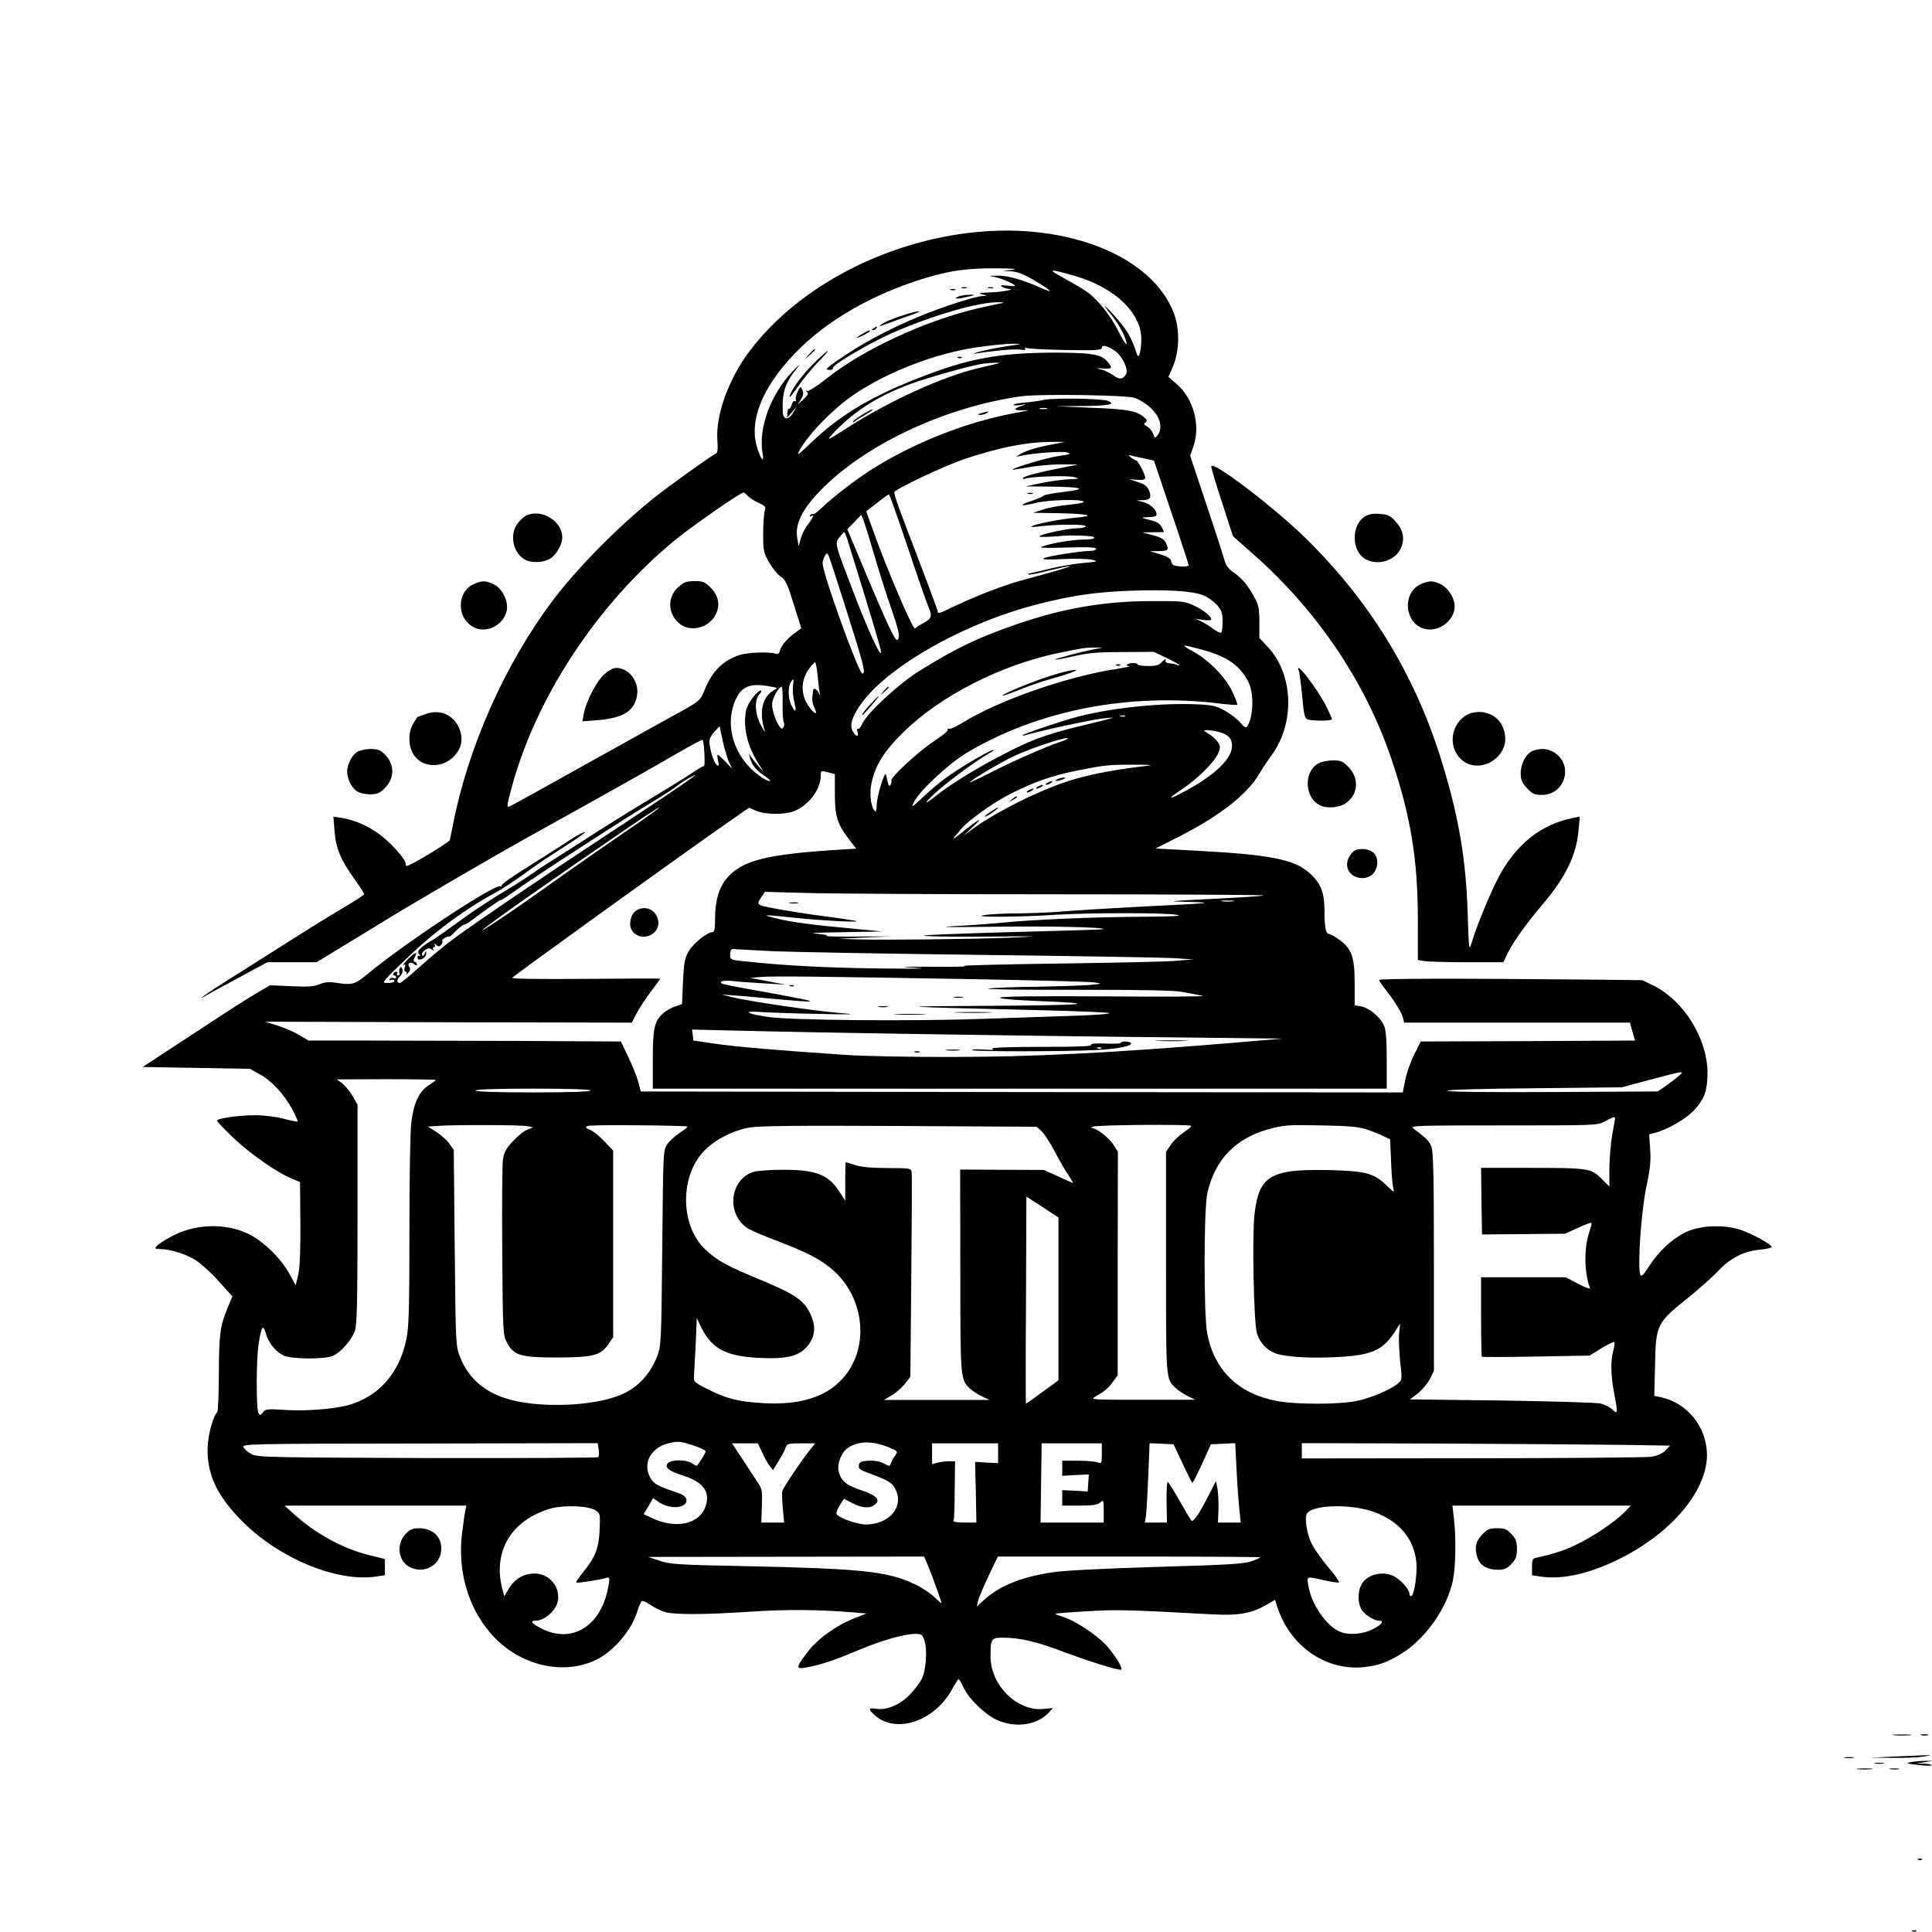 <?xml version="1.0" standalone="no"?>
<!DOCTYPE svg PUBLIC "-//W3C//DTD SVG 20010904//EN"
 "http://www.w3.org/TR/2001/REC-SVG-20010904/DTD/svg10.dtd">
<svg version="1.0" xmlns="http://www.w3.org/2000/svg"
 width="1024pt" height="1024pt" viewBox="0 0 1024 1024"
 preserveAspectRatio="xMidYMid meet">

<g transform="translate(0,1024) scale(0.1,-0.1)"
fill="#000000" stroke="none">
<path d="M5165 9009 c-474 -49 -930 -288 -1186 -622 -114 -147 -186 -344 -177
-478 4 -45 1 -69 -6 -72 -22 -9 -262 -181 -336 -241 -193 -156 -400 -367 -529
-537 -254 -337 -451 -780 -531 -1194 -6 -33 -14 -68 -16 -77 -4 -14 -211 -138
-229 -138 -3 0 -5 6 -5 13 0 22 -75 107 -135 152 -64 48 -132 78 -204 90 l-44
7 6 -74 c6 -92 33 -156 104 -255 29 -41 53 -78 53 -82 0 -4 -48 -36 -108 -71
-101 -60 -210 -128 -417 -260 -49 -31 -137 -87 -195 -123 -99 -62 -185 -122
-119 -84 14 8 93 52 176 96 l150 81 130 0 131 0 128 78 c71 43 181 110 244
149 179 109 593 350 765 445 416 231 626 349 788 443 64 37 119 66 121 64 8
-9 15 -139 7 -139 -5 0 -37 -19 -72 -43 -35 -23 -134 -84 -219 -135 -85 -51
-207 -127 -270 -167 -63 -41 -155 -100 -205 -131 -49 -31 -115 -73 -145 -95
-30 -21 -86 -57 -125 -80 -104 -62 -199 -126 -300 -200 -49 -36 -101 -72 -115
-79 -14 -7 -35 -22 -47 -33 -19 -17 -21 -23 -10 -36 6 -8 7 -12 1 -8 -6 3 -11
0 -11 -7 0 -8 5 -13 11 -12 21 3 36 17 35 34 0 14 -2 14 -8 -2 -5 -13 -10 -16
-14 -9 -4 7 3 19 15 27 17 12 25 13 37 3 12 -9 13 -9 7 1 -4 7 -2 12 4 12 6 0
8 5 4 13 -6 9 -5 9 8 -1 12 -10 17 -10 27 1 6 8 8 16 5 20 -3 3 4 10 15 17 12
6 21 8 21 5 0 -3 16 10 35 30 20 19 40 35 46 35 6 0 23 9 37 21 71 54 163 118
157 109 -3 -5 22 11 57 36 103 75 612 405 761 493 48 29 100 63 115 75 15 12
45 32 67 44 95 53 -44 -43 -436 -301 -302 -198 -704 -470 -815 -553 -40 -29
-118 -93 -173 -143 -56 -50 -106 -91 -111 -91 -18 0 -19 18 -1 34 12 11 17 25
14 37 -4 15 -8 17 -13 8 -5 -7 -6 -18 -3 -26 3 -7 0 -13 -7 -13 -6 0 -8 4 -5
10 3 5 2 10 -4 10 -5 0 -13 -4 -16 -10 -3 -5 -1 -10 4 -10 6 0 11 -4 11 -10 0
-5 -6 -7 -14 -4 -8 3 -17 1 -21 -5 -3 -7 0 -8 9 -5 9 3 16 1 16 -5 0 -6 -14
-11 -30 -11 -31 0 -31 0 -13 23 9 12 74 75 143 140 125 118 295 241 429 312
36 19 105 64 153 99 47 36 144 101 214 145 71 45 122 81 114 81 -9 0 -48 -21
-87 -47 -40 -27 -137 -88 -216 -138 -80 -49 -142 -94 -139 -99 3 -5 0 -6 -5
-3 -26 16 -513 -305 -703 -464 -69 -57 -82 -61 -168 -48 -39 6 -61 4 -89 -8
-29 -12 -62 -14 -150 -10 l-112 5 -63 -37 c-71 -42 -161 -100 -427 -275 l-185
-121 285 -5 284 -5 54 -30 c63 -35 128 -106 172 -188 17 -32 29 -60 27 -62 -1
-1 -34 5 -73 15 -38 11 -106 19 -149 19 -86 1 -206 -16 -206 -29 0 -4 39 -45
87 -91 90 -85 233 -185 310 -216 l43 -18 1 -85 c3 -258 0 -363 -11 -410 l-13
-52 -30 55 c-45 85 -139 177 -220 217 -123 60 -288 54 -413 -16 -34 -18 -67
-40 -74 -49 -11 -13 -8 -15 16 -15 59 0 147 -29 197 -63 29 -20 83 -70 120
-112 l69 -76 -26 -62 c-40 -96 -45 -138 -46 -347 0 -108 -4 -200 -9 -205 -25
-28 -51 -130 -51 -203 1 -134 54 -243 180 -371 197 -200 505 -328 713 -297
l47 7 0 43 0 43 -85 21 c-137 34 -280 112 -395 215 l-52 47 482 0 482 0 -5
-23 c-3 -12 -11 -67 -18 -122 -24 -195 28 -383 144 -523 143 -173 380 -237
563 -151 93 44 187 152 220 253 9 28 20 55 24 59 4 5 24 -3 44 -17 20 -14 54
-31 74 -38 48 -17 203 -17 462 0 190 13 363 11 544 -4 l68 -6 -63 -25 c-99
-39 -197 -110 -251 -182 -65 -85 -64 -92 15 -75 72 15 133 36 272 94 113 47
230 80 286 80 34 0 38 -3 49 -36 16 -48 8 -160 -15 -203 -9 -19 -37 -56 -62
-82 -51 -54 -123 -85 -179 -76 -40 7 -43 -1 -11 -31 113 -106 324 -36 417 141
14 26 28 47 31 47 3 0 14 -19 25 -42 26 -59 113 -144 176 -173 97 -45 213 -30
276 37 l22 25 -53 -5 c-139 -11 -277 128 -277 278 0 93 4 100 64 100 92 0 178
-20 323 -75 128 -48 277 -95 303 -95 17 0 -26 73 -75 128 -52 57 -168 134
-233 153 -23 7 -40 14 -38 16 2 2 77 8 167 13 156 10 216 8 679 -17 128 -6
197 7 276 53 l42 25 12 -38 c68 -208 256 -339 457 -319 81 8 134 28 211 78
124 81 234 241 263 383 14 72 17 212 6 318 l-9 77 473 0 473 0 -34 -35 c-46
-47 -158 -124 -247 -168 -64 -32 -130 -54 -215 -72 -26 -5 -28 -9 -28 -50 l0
-44 46 -7 c120 -18 271 18 436 103 285 148 468 385 443 578 -16 133 -114 242
-243 270 l-34 7 4 161 c4 215 9 225 167 352 64 51 140 119 169 150 62 67 137
105 223 112 32 3 59 9 59 14 0 13 -99 68 -162 90 -94 31 -222 25 -300 -15 -71
-37 -138 -100 -189 -179 -30 -47 -40 -56 -45 -42 -16 40 5 339 32 465 21 99
25 141 20 202 l-5 76 27 7 c68 16 171 76 214 124 52 57 68 104 68 194 0 182
-125 384 -288 464 l-57 28 -265 3 c-744 7 -1130 6 -1130 -2 0 -5 15 -27 33
-50 48 -60 85 -121 93 -150 l6 -26 599 0 598 0 13 -47 14 -48 -568 -3 -568 -2
-35 -70 c-19 -38 -40 -98 -47 -134 l-13 -66 -2019 2 -2020 3 -12 48 c-7 27
-31 87 -53 133 l-40 84 -543 3 c-299 1 -671 2 -828 2 l-285 0 -48 29 c-26 16
-78 38 -115 50 l-67 21 972 -3 972 -2 25 49 c14 27 48 79 76 116 27 36 50 67
50 68 0 1 -179 1 -397 -1 -247 -2 -394 0 -388 6 26 24 811 590 1117 805 l138
96 37 -16 c47 -20 145 -22 196 -4 78 27 146 114 147 187 0 31 0 31 38 21 l37
-10 0 -106 c0 -119 13 -158 77 -242 l36 -47 -101 -6 c-374 -24 -499 -56 -580
-145 -45 -50 -67 -122 -67 -218 0 -54 -3 -73 -13 -73 -28 0 -104 -61 -127
-102 -21 -37 -25 -60 -30 -161 l-5 -119 -38 -13 c-22 -7 -50 -24 -64 -37 -45
-42 -53 -78 -53 -244 l0 -154 1945 0 1945 0 0 150 c0 104 -4 161 -14 183 -18
44 -78 95 -121 103 l-35 6 0 117 c0 139 -16 183 -81 230 -23 17 -48 31 -54 31
-18 0 -25 34 -25 125 -1 99 -20 146 -83 201 -79 69 -209 95 -592 115 l-220 12
132 67 c206 105 353 220 415 325 16 28 47 74 69 104 125 173 114 432 -25 576
l-41 44 0 83 c0 68 -4 91 -24 128 -35 66 -67 104 -111 135 -29 20 -43 39 -51
69 -6 22 -49 156 -96 296 l-85 255 17 48 c40 112 0 258 -91 334 l-41 35 26 61
c33 82 34 195 2 279 -115 299 -559 479 -1056 427z m200 -199 l-50 -7 44 -1
c33 -2 65 -14 123 -48 95 -56 110 -74 31 -38 -88 40 -173 64 -223 63 l-45 -1
38 -9 c38 -9 97 -36 97 -44 0 -2 -19 -2 -42 1 -32 4 -39 2 -28 -5 8 -6 24 -11
35 -12 44 -2 -31 -17 -100 -19 -55 -2 -63 -4 -40 -10 29 -7 29 -8 4 -9 -36 -1
-175 -45 -299 -93 -147 -58 -304 -137 -420 -214 -99 -65 -121 -84 -101 -84 6
0 14 0 19 0 4 0 7 5 7 11 0 17 199 134 314 184 213 94 463 166 566 163 24 0
30 -2 15 -5 -14 -2 -74 -15 -134 -29 -277 -66 -602 -217 -793 -369 -48 -38
-95 -69 -103 -67 -11 2 -12 1 -2 -6 9 -6 4 -16 -19 -38 l-32 -29 18 28 c13 21
15 33 8 50 -10 22 -10 21 -25 -8 -8 -17 -13 -36 -10 -44 2 -8 0 -11 -6 -7 -5
3 -13 -6 -16 -19 -4 -14 -10 -24 -14 -21 -4 2 -8 -8 -9 -22 l-1 -27 25 30 25
30 -18 -32 c-23 -41 -53 -41 -55 2 -5 106 11 154 77 236 21 26 10 17 -26 -20
-116 -122 -182 -303 -158 -434 9 -52 -7 -37 -27 24 -48 143 21 320 195 503
169 177 419 321 707 406 121 36 212 48 358 48 95 -1 124 -3 90 -8z m330 -32
c213 -61 356 -197 354 -337 0 -61 -13 -107 -22 -81 -29 87 -48 122 -98 181
-32 37 -64 71 -71 75 -7 5 8 -16 33 -46 25 -30 55 -79 67 -108 29 -72 9 -56
-32 26 -42 83 -113 171 -169 208 -23 16 -78 48 -122 72 -87 47 -75 49 60 10z
m-360 -373 c-50 -8 -115 -21 -145 -29 -30 -9 -39 -13 -20 -10 111 17 208 25
237 21 23 -4 31 -2 27 5 -4 7 -2 8 5 4 6 -4 99 -9 206 -11 167 -3 195 -1 195
12 0 18 32 10 71 -18 38 -27 71 -97 58 -121 -16 -29 -35 -32 -67 -8 -16 12
-45 26 -63 31 -33 8 -33 8 9 6 48 -3 51 2 20 38 -32 37 -81 45 -267 46 -304 0
-468 -30 -741 -138 -246 -97 -406 -193 -552 -331 -82 -78 -89 -83 -69 -47 49
89 184 225 295 299 180 119 423 212 641 245 72 10 157 19 190 19 58 0 58 -1
-30 -13z m-40 -90 c-5 -2 -53 -13 -105 -25 -193 -45 -482 -177 -711 -325 -87
-56 -99 -62 -74 -34 127 141 283 234 508 303 123 38 255 73 302 79 38 5 93 6
80 2z m720 -184 c107 -44 164 -138 121 -197 -14 -18 -15 -18 -25 8 -5 15 -20
32 -32 38 -17 10 -19 14 -8 21 11 8 10 13 -9 29 -40 33 -90 42 -282 49 l-185
8 148 1 c136 2 173 9 130 27 -34 13 -277 17 -338 6 -33 -7 -82 -13 -108 -15
-27 -2 -52 -7 -55 -11 -4 -4 11 -5 33 -2 40 6 40 6 8 -5 -49 -16 -40 -26 20
-22 32 2 13 -3 -53 -15 -247 -45 -521 -151 -744 -289 -92 -57 -223 -157 -285
-218 -19 -18 -37 -31 -42 -29 -4 3 -11 0 -15 -6 -4 -8 -3 -9 4 -5 20 12 13 -5
-15 -43 -16 -19 -33 -54 -39 -76 l-11 -40 -8 47 c-12 76 33 160 143 268 240
235 656 426 1047 480 94 13 564 6 600 -9z m-467 -58 c-10 -2 -26 -2 -35 0 -10
3 -2 5 17 5 19 0 27 -2 18 -5z m32 -188 c-86 -16 -139 -32 -170 -51 l-25 -15
25 5 c62 14 218 26 245 18 26 -7 19 -10 -50 -20 -62 -9 -260 -69 -235 -72 3 0
43 7 90 15 47 8 123 14 170 14 l85 -1 -70 -14 c-132 -25 -216 -47 -222 -57 -4
-6 0 -8 11 -4 31 12 230 18 261 8 28 -8 25 -9 -25 -11 -30 -1 -95 -9 -145 -19
l-90 -19 121 -1 c182 -2 214 -12 85 -28 -57 -6 -107 -16 -110 -20 -3 -5 -32
-17 -64 -28 -73 -24 -59 -31 21 -11 64 17 247 22 256 7 3 -5 -31 -12 -77 -16
-45 -4 -107 -15 -137 -25 l-55 -18 130 -2 c167 -3 211 -14 95 -24 -80 -7 -223
-35 -234 -47 -3 -3 20 -2 52 2 89 11 244 11 237 -1 -3 -5 -24 -10 -46 -10 -44
0 -175 -27 -199 -41 -9 -5 20 -6 70 -3 47 4 87 6 90 6 102 -1 130 -4 130 -12
0 -6 -26 -10 -59 -10 -58 0 -171 -19 -220 -38 -16 -6 32 -7 132 -4 113 3 157
2 157 -7 0 -6 -15 -11 -32 -11 -50 0 -227 -28 -246 -39 -11 -7 24 -8 103 -4
66 3 136 1 155 -4 32 -9 28 -10 -50 -17 -47 -4 -129 -18 -183 -32 -54 -13
-101 -24 -104 -24 -4 0 -4 -2 -1 -5 3 -3 50 6 104 20 55 13 106 25 114 24 14
0 -66 -24 -265 -78 -84 -23 -230 -79 -342 -132 -89 -43 -93 -44 -93 -29 0 6
-45 126 -99 268 -103 267 -131 345 -131 363 0 15 269 142 375 177 187 62 328
89 455 90 l75 0 -65 -13z m481 -74 l55 -12 92 -273 c51 -150 92 -277 92 -282
0 -5 -20 -8 -44 -6 -37 3 -45 8 -48 25 -2 16 -16 26 -58 39 l-55 17 48 0 c50
1 54 6 36 45 -9 18 -26 28 -68 39 l-56 15 57 1 58 1 -12 25 c-8 17 -24 28 -52
36 -63 16 -64 17 -18 18 29 1 42 5 42 15 0 24 -33 55 -70 65 l-35 9 32 1 c40
1 48 14 33 52 -9 22 -24 33 -59 44 l-46 15 43 -3 c29 -2 42 1 42 11 0 18 -39
92 -48 92 -5 0 -17 7 -28 16 -12 10 -14 14 -4 11 9 -3 40 -10 71 -16z m-2097
-200 c9 -10 35 -26 57 -36 36 -17 39 -21 32 -44 -4 -14 -8 -69 -8 -121 0 -88
2 -99 31 -150 17 -30 44 -64 61 -75 26 -17 36 -38 70 -148 l40 -127 -31 -23
c-42 -30 -75 -67 -82 -95 -5 -17 -11 -21 -27 -16 -33 10 -144 6 -185 -7 -90
-29 -147 -86 -187 -185 -25 -61 -20 -57 -195 -153 -47 -26 -251 -140 -455
-253 -203 -114 -377 -210 -386 -213 -14 -5 -12 10 13 101 130 481 455 973 865
1311 89 73 348 253 364 253 3 0 13 -8 23 -19z m846 -268 c51 -153 101 -298
112 -322 21 -49 16 -61 -36 -88 -17 -9 -33 -19 -36 -24 -9 -13 -147 308 -220
513 l-39 108 57 44 c31 25 60 45 63 46 4 0 48 -125 99 -277z m-175 -48 c25
-88 67 -218 92 -289 34 -100 42 -134 35 -150 -9 -18 -15 -10 -53 69 -23 50
-82 184 -130 300 l-88 210 37 38 37 38 12 -28 c6 -16 32 -100 58 -188z m-146
93 c123 -395 181 -589 181 -604 -1 -33 -65 105 -148 321 -100 261 -98 254 -72
288 12 15 23 27 25 27 2 0 8 -15 14 -32z m0 -391 c89 -281 101 -327 82 -327
-20 0 -211 530 -211 585 0 9 5 26 11 37 9 17 13 18 19 7 5 -8 49 -143 99 -302z
m1888 88 c24 -9 56 -33 73 -51 25 -29 30 -43 30 -88 0 -29 -3 -56 -7 -59 -3
-4 -21 5 -40 18 -18 14 -48 33 -65 41 l-33 15 43 -7 c23 -3 42 -2 42 3 0 17
-44 52 -95 75 -46 21 -63 23 -220 22 -252 0 -470 -38 -715 -122 -207 -72 -313
-122 -514 -246 -109 -67 -282 -226 -306 -283 -8 -17 -18 -29 -23 -26 -5 3 -6
-4 -2 -16 9 -29 -9 -27 -25 3 -17 32 -7 68 34 131 134 204 554 444 952 544
177 45 300 63 484 70 197 7 330 -1 387 -24z m-4 -289 c132 -36 199 -83 243
-169 31 -59 28 -185 -5 -236 -7 -11 -15 -7 -39 21 -17 19 -54 47 -83 63 -45
24 -67 29 -148 32 -184 8 -434 -17 -619 -63 -70 -17 -294 -92 -302 -101 -3 -3
6 -3 20 2 87 25 354 83 415 88 69 7 73 8 -145 -45 -69 -16 -165 -45 -215 -64
-152 -59 -410 -204 -530 -299 -68 -54 -73 -49 -10 10 62 58 218 173 289 213
23 13 30 20 17 16 -31 -8 -191 -104 -257 -154 -29 -21 -80 -65 -114 -97 -59
-55 -62 -56 -45 -23 31 61 183 202 279 260 380 227 867 321 1350 260 44 -5 81
-8 84 -5 2 2 -9 33 -26 68 -36 78 -126 170 -210 215 -69 38 -62 39 51 8z
m-573 3 c-64 -12 -211 -51 -207 -55 2 -2 46 6 98 18 75 17 127 22 259 22 l165
1 68 -32 c37 -18 67 -35 67 -38 0 -3 -5 -3 -11 1 -7 4 -24 7 -38 8 -18 1 -25
6 -23 16 2 10 -4 7 -18 -7 -17 -19 -32 -23 -75 -23 -30 0 -55 4 -55 8 0 10
-46 10 -56 0 -4 -5 1 -8 12 -9 10 -1 -21 -7 -71 -15 -256 -39 -613 -163 -804
-279 -40 -25 -78 -42 -84 -38 -5 3 -7 2 -4 -4 4 -6 -29 -33 -72 -61 -81 -53
-236 -196 -227 -210 2 -4 1 -14 -4 -22 -6 -10 -10 -6 -15 16 -4 16 -8 34 -9
39 -6 22 -48 -113 -49 -158 -2 -40 -4 -45 -14 -31 -19 26 -25 95 -13 147 20
92 67 167 164 262 197 196 522 362 831 425 126 26 134 27 185 28 l45 0 -45 -9z
m-1466 -144 c4 -42 9 -83 12 -93 2 -9 -1 -7 -7 6 -13 24 -29 29 -30 10 0 -7
-2 -24 -4 -38 -1 -14 4 -37 12 -52 21 -44 -3 -33 -34 14 -39 58 -38 130 1 187
16 23 32 41 36 41 4 0 10 -34 14 -75z m-131 -50 c-3 -19 0 -55 6 -81 14 -56 8
-67 -13 -25 -18 34 -21 93 -6 122 16 28 19 23 13 -16z m-118 -4 c38 -7 39 -7
17 -19 -62 -35 -81 -119 -48 -217 4 -11 -5 2 -20 29 -33 62 -37 135 -9 166 10
11 13 20 8 20 -20 0 -72 -70 -79 -106 -17 -91 8 -193 72 -291 23 -36 23 -36 2
-13 -13 14 -31 37 -41 50 l-18 25 7 -25 c10 -36 34 -65 79 -94 21 -14 32 -26
24 -26 -9 0 -34 13 -55 29 -136 98 -188 271 -122 409 31 66 79 83 183 63z m63
-89 c-1 -48 2 -93 6 -100 4 -6 3 -20 -3 -29 -15 -28 -65 87 -58 133 6 33 35
83 50 84 4 0 6 -40 5 -88z m1815 -69 c-7 -2 -19 -2 -25 0 -7 3 -2 5 12 5 14 0
19 -2 13 -5z m-2098 -245 l16 -33 -36 38 c-19 20 -38 37 -41 37 -3 0 -2 -15 2
-32 6 -28 5 -31 -9 -20 -15 13 -37 84 -37 123 0 13 12 36 27 51 l27 29 17 -80
c10 -43 25 -94 34 -113z m2597 162 c49 -14 68 -34 68 -74 0 -66 -88 -152 -243
-236 -97 -53 -107 -50 -22 7 84 56 172 144 192 191 12 30 12 37 -2 58 -9 14
-30 34 -48 44 -31 19 -31 20 -7 20 14 0 42 -5 62 -10z m-802 -34 c0 -3 -17
-10 -37 -17 -71 -23 -248 -100 -365 -160 -65 -33 -118 -58 -118 -56 0 10 183
118 248 146 108 47 272 99 272 87z m435 -143 c-248 -29 -385 -60 -527 -117
-149 -60 -318 -150 -415 -221 l-48 -36 55 52 c61 57 26 37 -70 -40 -30 -24
-45 -33 -34 -20 12 13 30 34 40 47 33 41 174 142 257 183 126 64 223 98 352
124 152 30 166 32 305 32 63 0 102 -2 85 -4z m-2629 -246 c-16 -12 -102 -72
-190 -132 -89 -61 -222 -154 -296 -206 -74 -53 -162 -115 -195 -138 -118 -83
-240 -163 -225 -148 23 24 370 268 753 529 159 109 223 148 153 95z m2137
-437 c605 0 1098 -3 1095 -6 -3 -3 -124 -11 -269 -18 -238 -12 -252 -14 -139
-16 162 -4 137 -7 -235 -25 -170 -9 -355 -20 -410 -25 -55 -5 -161 -10 -235
-11 -74 0 -160 -4 -190 -9 -88 -12 164 -12 365 1 198 12 590 12 655 0 30 -6
-29 -9 -180 -10 -254 -1 -590 -15 -755 -32 -60 -6 -175 -14 -255 -18 -90 -5
-10 -6 210 -3 301 4 599 -2 588 -13 -2 -2 -232 -9 -513 -16 -310 -9 -479 -16
-430 -20 44 -3 204 -5 355 -3 263 2 267 2 90 -6 -205 -8 -650 -13 -805 -9
l-100 3 140 7 140 6 -185 -1 c-102 -1 -174 1 -160 4 14 2 -9 7 -50 11 -51 4
-7 6 135 8 l210 4 -135 13 c-236 22 -334 35 -416 54 -98 23 -81 24 83 6 156
-17 394 -28 318 -15 -27 5 -102 16 -165 24 -63 8 -153 22 -200 30 -160 29
-154 25 -123 72 l17 26 225 -6 c123 -4 719 -7 1324 -7z m935 -37 c-15 -2 -42
-2 -60 0 -18 2 -6 4 27 4 33 0 48 -2 33 -4z m-2453 -264 c105 -5 602 -14 1105
-20 503 -6 965 -14 1025 -17 l110 -7 -85 -7 c-47 -5 -330 -11 -630 -15 -300
-4 -525 -10 -500 -13 25 -4 -49 -5 -165 -4 -180 1 -192 0 -85 -6 71 -4 -17 -5
-205 -3 -289 4 -498 15 -722 39 -61 7 -63 8 -63 35 0 17 5 29 13 29 6 -1 98
-5 202 -11z m1085 -149 c322 -6 605 -13 630 -17 44 -7 43 -7 -30 -14 -41 -3
-165 -7 -275 -9 -110 -1 -225 -5 -255 -10 -30 -4 175 -7 455 -6 376 0 527 -3
575 -12 36 -7 83 -16 105 -20 22 -4 -211 -6 -517 -3 -367 2 -558 0 -558 -7 0
-6 74 -12 185 -17 362 -14 287 -23 -230 -26 -559 -3 -549 -4 293 -24 182 -5
332 -11 332 -15 0 -4 -73 -10 -162 -13 -90 -3 -316 -11 -503 -17 -390 -14
-1019 -8 -1145 10 -116 17 -138 33 -35 26 44 -3 181 -8 305 -10 191 -4 208 -3
110 5 -134 11 -490 63 -570 84 l-55 14 65 -5 c36 -2 138 -11 228 -20 89 -8
168 -14 174 -12 10 4 -38 14 -342 69 -63 11 -118 23 -122 25 -22 14 8 20 69
13 37 -4 113 -9 168 -12 l100 -6 -95 18 -95 18 60 5 c67 5 275 3 1135 -12z
m-285 -291 c385 -6 972 -14 1305 -17 l605 -7 -270 -23 c-626 -52 -1054 -74
-1470 -74 -220 -1 -479 4 -575 11 -351 23 -578 43 -690 59 l-115 17 -3 29 -4
29 259 -6 c142 -4 573 -12 958 -18z m4010 -224 c-16 -14 -48 -38 -69 -53 l-40
-27 -558 -3 c-343 -2 -558 1 -558 7 0 5 184 11 463 13 l462 5 150 40 c183 49
188 49 150 18z m-6585 -19 c0 -2 -17 -15 -39 -29 -51 -34 -78 -92 -91 -197 -6
-48 -10 -294 -10 -578 0 -410 -3 -506 -16 -569 -37 -183 -150 -309 -314 -352
-79 -20 -221 -31 -328 -24 -96 6 -106 5 -119 -13 -12 -16 -15 -17 -23 -4 -13
20 -12 289 1 369 14 91 24 105 38 54 14 -52 55 -101 98 -119 43 -18 213 -19
256 -1 42 18 101 84 118 133 11 31 14 153 14 619 l0 580 -27 47 c-15 25 -40
55 -55 67 l-28 20 263 1 c144 0 262 -2 262 -4z m820 -56 c0 -6 -108 -10 -305
-10 -197 0 -305 4 -305 10 0 6 108 10 305 10 197 0 305 -4 305 -10z m5430
-147 c0 -5 -7 -44 -15 -88 -8 -44 -14 -124 -15 -177 l0 -97 -43 43 c-55 54
-67 56 -389 56 l-248 0 2 -177 3 -176 220 2 220 2 68 31 c37 17 69 29 72 27 2
-3 -3 -24 -11 -48 -29 -84 -28 -217 3 -297 3 -8 -23 1 -62 21 l-66 35 -225 0
-224 0 0 -208 c0 -115 2 -211 4 -213 2 -2 132 -2 288 1 l283 5 63 39 c35 21
65 36 68 33 3 -3 1 -22 -5 -44 -15 -53 -14 -134 4 -226 21 -110 20 -115 -9
-88 -13 13 -41 27 -63 32 -21 5 -257 12 -524 16 l-486 6 41 31 c22 17 51 51
64 76 l22 44 0 578 c0 468 -3 585 -14 612 -12 30 -27 44 -94 94 -22 16 3 17
475 17 488 0 499 0 538 21 45 24 55 27 55 17z m-5765 -42 l30 -6 -33 -14 c-18
-7 -52 -36 -77 -63 -36 -40 -45 -58 -50 -101 -3 -29 -5 -248 -3 -487 3 -417 4
-437 24 -474 36 -70 71 -81 269 -81 193 1 230 11 272 74 l23 34 0 494 0 494
-45 48 c-25 27 -60 55 -76 62 -24 9 -28 14 -16 21 12 6 318 6 516 -1 21 -1 19
-5 -22 -32 -26 -17 -57 -45 -69 -62 -23 -32 -23 -33 -28 -552 -5 -509 -6 -521
-28 -576 -38 -95 -100 -161 -185 -199 -149 -66 -453 -76 -622 -20 -116 39
-193 109 -237 218 -22 56 -23 65 -28 577 l-5 520 -24 34 c-13 18 -44 46 -69
62 l-44 28 58 4 c103 6 438 5 469 -2z m2726 -27 c14 -13 45 -61 69 -107 24
-45 56 -101 72 -124 16 -24 27 -43 25 -43 -2 0 -38 16 -79 35 l-75 34 -222 1
-222 1 1 -536 c0 -575 0 -576 51 -625 13 -12 42 -31 64 -41 l40 -19 -280 0
-280 0 39 23 c22 12 53 39 70 60 l31 39 5 531 c3 293 4 542 2 554 -3 21 -8 22
-125 22 -81 0 -139 5 -172 15 -27 9 -51 16 -52 16 -2 0 -3 -46 -3 -102 l0
-102 -29 45 c-59 93 -124 119 -300 119 -64 0 -133 -5 -153 -10 -133 -37 -152
-232 -29 -304 17 -10 84 -38 147 -62 168 -64 240 -102 307 -163 174 -161 184
-441 20 -591 -89 -82 -221 -117 -398 -107 -131 8 -192 23 -290 72 -71 35 -80
43 -77 65 1 14 5 90 9 169 l6 145 24 -50 c57 -113 128 -151 302 -161 139 -7
207 6 250 51 56 58 61 122 15 203 -34 58 -85 90 -259 162 -176 73 -223 99
-286 158 -137 128 -137 398 0 530 58 57 151 103 235 117 53 9 257 11 796 8
l725 -4 26 -24z m792 29 c4 -2 -12 -18 -37 -33 -24 -16 -56 -46 -70 -67 l-26
-38 0 -588 c0 -633 -1 -614 52 -664 13 -13 42 -32 64 -43 l39 -19 -280 0
c-269 0 -279 0 -249 17 47 26 68 44 94 80 l24 32 0 593 1 592 -22 36 c-24 37
-88 88 -114 90 -8 0 -6 4 6 8 22 9 504 13 518 4z m927 -18 c30 -10 71 -26 91
-36 l37 -18 5 -118 c2 -65 8 -129 12 -143 7 -22 2 -20 -36 17 -67 64 -108 76
-294 81 -320 8 -382 -27 -406 -234 -13 -112 -4 -564 12 -626 13 -51 52 -94
102 -112 57 -20 206 -27 352 -17 163 11 218 38 282 139 l24 37 -5 -48 c-3 -27
-1 -94 5 -150 11 -100 11 -101 -12 -120 -41 -34 -141 -76 -217 -92 -95 -20
-325 -20 -427 0 -203 39 -330 163 -367 360 -18 98 -18 656 1 740 39 176 146
289 321 339 84 23 102 25 290 21 130 -2 189 -7 230 -20z m-1630 -899 l0 -432
-85 -62 c-46 -34 -86 -62 -87 -62 -2 0 -2 247 0 549 l2 549 85 -55 85 -56 0
-431z m-1935 -777 c36 -12 65 -26 65 -31 0 -8 -20 -42 -46 -77 -2 -1 -13 4
-26 13 -29 21 -111 21 -128 1 -19 -23 2 -41 81 -66 105 -33 145 -87 119 -162
-31 -95 -157 -123 -282 -64 l-47 22 26 42 25 43 29 -21 c59 -42 154 -33 147
13 -2 14 -16 25 -43 35 -106 35 -127 46 -146 77 -46 76 -2 163 96 187 48 11
61 10 130 -12z m1038 -11 c46 -20 47 -21 32 -42 -9 -11 -18 -29 -22 -38 -7
-22 -7 -22 -44 -2 -18 9 -49 14 -77 12 -39 -3 -48 -7 -50 -24 -3 -18 6 -25 45
-39 109 -40 132 -53 148 -86 49 -94 -30 -189 -157 -189 -45 0 -147 37 -154 55
-3 7 5 28 17 47 l22 34 45 -23 c51 -26 90 -29 116 -10 36 26 15 50 -68 78 -84
28 -111 52 -122 105 -7 40 17 97 50 120 58 38 132 38 219 2z m-1540 -10 c3
-18 2 -36 -2 -41 -4 -4 -412 -6 -907 -5 -836 3 -901 4 -931 21 -18 9 -37 26
-42 36 -10 18 14 19 933 20 l944 2 5 -33z m866 -15 c12 -27 30 -59 40 -72 l18
-23 30 49 c17 27 34 59 37 71 7 20 14 22 82 22 l75 0 -34 -42 c-42 -53 -132
-187 -140 -209 -3 -10 -2 -51 2 -93 l7 -76 -61 0 -60 0 3 87 c3 79 1 92 -20
123 -13 19 -49 74 -81 123 l-57 87 69 0 68 0 22 -47z m1251 -5 l0 -53 -61 3
-61 4 4 -161 3 -161 -63 0 c-35 0 -61 4 -58 8 3 5 6 78 6 163 l2 154 -34 0
c-18 0 -45 -4 -60 -8 l-28 -7 0 55 0 55 175 0 175 0 0 -52z m550 -3 c0 -53 -1
-54 -23 -46 -12 5 -60 9 -105 9 l-82 0 0 -40 0 -40 70 4 71 3 -3 -45 -3 -45
-67 4 -68 3 0 -41 0 -41 92 0 c71 0 95 4 110 17 17 15 18 14 18 -45 l0 -62
-167 0 -168 0 3 210 3 210 159 0 160 0 0 -55z m428 -52 c26 -56 49 -102 52
-102 3 0 26 46 52 102 l46 102 65 3 64 3 7 -143 c4 -79 11 -173 15 -210 l7
-68 -60 0 -61 0 3 67 c1 38 -1 87 -5 110 l-8 43 -35 -68 c-58 -113 -86 -154
-97 -140 -5 7 -33 55 -62 105 -29 51 -56 95 -61 98 -5 3 -8 -41 -7 -105 l2
-110 -58 0 -59 0 6 38 c3 20 8 115 12 210 l7 173 63 -3 64 -3 48 -102z m2321
99 l263 -4 -25 -26 c-16 -16 -43 -28 -74 -33 -26 -4 -454 -8 -950 -8 l-903 -1
0 41 0 40 713 -2 c391 -2 831 -5 976 -7z m-5433 -347 c25 -16 26 -20 22 -103
-4 -98 -23 -147 -90 -228 -21 -26 -36 -49 -34 -52 5 -4 124 14 160 25 17 5 18
1 12 -36 -34 -213 -186 -315 -351 -235 -57 28 -70 44 -34 44 32 0 78 31 101
68 48 78 -13 182 -108 182 -59 0 -106 -28 -138 -81 l-23 -40 -12 45 c-49 197
53 363 260 421 69 19 199 14 235 -10z m4130 -10 c131 -49 208 -140 221 -265 6
-61 -12 -180 -28 -180 -5 0 -9 6 -9 14 0 21 -47 74 -81 91 -61 32 -145 10
-174 -45 -19 -37 -19 -93 0 -129 13 -26 67 -61 93 -61 31 0 16 -21 -30 -44
-55 -28 -125 -34 -172 -16 -74 28 -156 146 -172 248 -8 49 -11 48 85 26 40 -9
75 -14 78 -11 3 4 -21 38 -54 77 -33 39 -72 93 -87 121 -29 52 -44 144 -28
168 33 47 238 51 358 6z m-2366 -287 c20 -47 70 -186 70 -195 0 -2 -17 12 -37
32 -21 20 -69 52 -108 70 -139 66 -279 81 -885 94 -368 7 -410 10 -465 29
l-60 20 731 1 732 1 22 -52z m1760 48 c0 -2 -21 -12 -47 -21 -40 -14 -123 -19
-503 -30 -295 -9 -490 -19 -555 -29 -165 -25 -281 -73 -364 -150 l-34 -31 7
30 c4 17 29 76 56 133 l49 102 695 0 c383 0 696 -2 696 -4z"/>
<path d="M5098 8713 c6 -2 18 -2 25 0 6 3 1 5 -13 5 -14 0 -19 -2 -12 -5z"/>
<path d="M5238 8713 c6 -2 18 -2 25 0 6 3 1 5 -13 5 -14 0 -19 -2 -12 -5z"/>
<path d="M5038 8703 c6 -2 18 -2 25 0 6 3 1 5 -13 5 -14 0 -19 -2 -12 -5z"/>
<path d="M5095 8673 c-38 -9 -37 -21 1 -13 76 16 80 18 49 18 -16 0 -39 -2
-50 -5z"/>
<path d="M4771 8564 c-40 -13 -83 -32 -95 -40 -19 -15 -19 -16 -1 -9 11 4 58
21 105 38 47 16 87 31 89 33 11 10 -30 1 -98 -22z"/>
<path d="M4630 8500 c-9 -6 -10 -10 -3 -10 6 0 15 5 18 10 8 12 4 12 -15 0z"/>
<path d="M4570 8470 c-19 -11 -31 -19 -27 -20 11 0 67 29 67 35 0 7 -1 7 -40
-15z"/>
<path d="M4289 8363 l-24 -28 28 24 c25 23 32 31 24 31 -2 0 -14 -12 -28 -27z"/>
<path d="M4317 8318 c-67 -67 -119 -137 -132 -178 -4 -14 14 7 40 45 26 39 75
98 108 133 34 34 58 62 54 62 -4 0 -35 -28 -70 -62z"/>
<path d="M5078 8343 c7 -3 16 -2 19 1 4 3 -2 6 -13 5 -11 0 -14 -3 -6 -6z"/>
<path d="M4567 8040 c-26 -16 -47 -32 -47 -36 0 -4 6 -2 13 4 6 6 32 22 57 36
25 14 40 26 34 26 -5 0 -31 -13 -57 -30z"/>
<path d="M5200 8050 c-21 -7 -21 -8 -5 -9 11 0 27 4 35 9 18 11 5 11 -30 0z"/>
<path d="M5448 7623 c6 -2 18 -2 25 0 6 3 1 5 -13 5 -14 0 -19 -2 -12 -5z"/>
<path d="M3596 7129 c-60 -52 -58 -141 5 -194 59 -49 159 -23 194 51 23 49 13
98 -30 141 -29 29 -40 33 -84 33 -42 0 -56 -5 -85 -31z"/>
<path d="M3202 6665 c-41 -37 -96 -143 -108 -209 l-7 -39 80 6 c138 11 199 50
210 136 10 71 -45 141 -111 141 -16 0 -41 -14 -64 -35z"/>
<path d="M4684 6578 l-19 -23 23 19 c21 18 27 26 19 26 -2 0 -12 -10 -23 -22z"/>
<path d="M4611 6505 c-22 -24 -41 -48 -41 -52 0 -4 4 -3 9 3 51 57 82 94 78
94 -2 0 -23 -20 -46 -45z"/>
<path d="M5918 6713 c7 -3 16 -2 19 1 4 3 -2 6 -13 5 -11 0 -14 -3 -6 -6z"/>
<path d="M5574 6660 c-94 -29 -267 -100 -260 -107 2 -2 43 13 92 32 49 20 121
45 159 55 39 11 88 26 110 34 74 27 -4 17 -101 -14z"/>
<path d="M5605 6110 c-13 -5 -14 -9 -5 -9 8 0 24 4 35 9 13 5 14 9 5 9 -8 0
-24 -4 -35 -9z"/>
<path d="M5550 6090 c-8 -5 -10 -10 -5 -10 6 0 17 5 25 10 8 5 11 10 5 10 -5
0 -17 -5 -25 -10z"/>
<path d="M5500 6070 c-8 -5 -10 -10 -5 -10 6 0 17 5 25 10 8 5 11 10 5 10 -5
0 -17 -5 -25 -10z"/>
<path d="M5450 6050 c-8 -5 -10 -10 -5 -10 6 0 17 5 25 10 8 5 11 10 5 10 -5
0 -17 -5 -25 -10z"/>
<path d="M5364 6004 c-18 -14 -18 -15 4 -4 12 6 22 13 22 15 0 8 -5 6 -26 -11z"/>
<path d="M5253 5939 c-35 -22 -46 -37 -15 -20 22 13 58 40 52 41 -3 0 -20 -10
-37 -21z"/>
<path d="M4188 5453 c12 -2 30 -2 40 0 9 3 -1 5 -23 4 -22 0 -30 -2 -17 -4z"/>
<path d="M4188 5013 c7 -3 16 -2 19 1 4 3 -2 6 -13 5 -11 0 -14 -3 -6 -6z"/>
<path d="M5058 4953 c12 -2 32 -2 45 0 12 2 2 4 -23 4 -25 0 -35 -2 -22 -4z"/>
<path d="M4658 4903 c12 -2 32 -2 45 0 12 2 2 4 -23 4 -25 0 -35 -2 -22 -4z"/>
<path d="M5073 4873 c48 -2 125 -2 170 0 45 1 6 3 -88 3 -93 0 -130 -2 -82 -3z"/>
<path d="M4752 4863 c37 -2 100 -2 140 0 40 1 10 3 -67 3 -77 0 -110 -1 -73
-3z"/>
<path d="M6138 4723 c39 -2 105 -2 145 0 39 1 7 3 -73 3 -80 0 -112 -2 -72 -3z"/>
<path d="M5940 4712 c0 -4 -37 -5 -81 -3 -51 2 -79 0 -76 -7 4 -6 -46 -9 -136
-10 -298 0 -412 -4 -387 -12 15 -5 -2 -6 -45 -3 -38 3 -66 2 -62 -3 8 -8 491
-8 667 1 108 6 183 22 174 36 -6 11 -54 12 -54 1z m-103 -28 c-3 -3 -12 -4
-19 -1 -8 3 -5 6 6 6 11 1 17 -2 13 -5z"/>
<path d="M5018 4673 c17 -2 47 -2 65 0 17 2 3 4 -33 4 -36 0 -50 -2 -32 -4z"/>
<path d="M4848 4663 c6 -2 18 -2 25 0 6 3 1 5 -13 5 -14 0 -19 -2 -12 -5z"/>
<path d="M6420 7768 c-1 -7 25 -93 57 -191 l58 -179 114 -101 c341 -303 593
-681 730 -1092 99 -297 135 -521 136 -832 l0 -221 35 -6 c19 -3 121 -6 226 -6
l192 0 26 54 c28 56 95 150 185 256 122 145 177 260 188 393 l6 69 -34 -7
c-169 -33 -300 -137 -393 -308 -44 -81 -122 -271 -147 -357 -13 -42 -14 -32
-20 160 -9 280 -45 497 -130 780 -138 461 -372 853 -717 1196 -165 165 -511
429 -512 392z"/>
<path d="M2794 7510 c-11 -4 -33 -22 -47 -40 -49 -57 -30 -160 35 -196 34 -19
98 -17 134 5 33 20 64 75 64 113 0 84 -105 151 -186 118z"/>
<path d="M7238 7505 c-78 -44 -77 -189 2 -230 68 -35 158 -5 186 62 21 49 11
96 -30 140 -27 30 -40 36 -82 39 -32 3 -58 -1 -76 -11z"/>
<path d="M2513 7145 c-95 -41 -94 -186 1 -231 67 -33 157 15 172 90 9 51 -24
118 -69 139 -42 20 -62 21 -104 2z"/>
<path d="M7533 7145 c-108 -47 -88 -221 28 -240 72 -12 149 50 149 121 0 43
-32 95 -71 116 -40 21 -63 22 -106 3z"/>
<path d="M6884 6684 c4 -10 12 -72 18 -136 10 -105 13 -117 32 -122 31 -8 126
-7 126 2 0 4 -15 37 -33 73 -47 92 -168 248 -143 183z"/>
<path d="M2255 6455 c-22 -8 -41 -15 -42 -15 -1 0 -11 -15 -22 -34 -29 -47
-28 -122 2 -167 44 -65 139 -73 203 -17 48 43 62 95 40 153 -30 76 -103 109
-181 80z"/>
<path d="M7785 6456 c-100 -46 -116 -185 -29 -250 93 -68 237 20 221 136 -9
71 -55 116 -124 124 -21 2 -51 -2 -68 -10z"/>
<path d="M1892 6254 c-29 -20 -52 -66 -52 -104 0 -38 23 -84 52 -104 12 -9 43
-16 68 -16 38 0 52 5 78 31 54 53 55 128 2 180 -23 24 -37 29 -77 29 -28 0
-58 -7 -71 -16z"/>
<path d="M8123 6260 c-34 -14 -63 -68 -63 -118 0 -34 6 -49 33 -79 30 -32 40
-36 81 -36 112 0 164 139 80 213 -36 31 -84 39 -131 20z"/>
<path d="M6988 6194 c-78 -42 -75 -177 4 -220 35 -20 99 -17 136 6 71 44 80
134 17 197 -28 28 -40 33 -81 33 -27 -1 -61 -7 -76 -16z"/>
<path d="M7161 5714 c-37 -47 -24 -104 29 -123 57 -19 109 16 110 77 0 45 -30
72 -79 72 -31 0 -44 -6 -60 -26z"/>
<path d="M3383 5420 c-27 -11 -43 -40 -43 -78 0 -52 59 -83 108 -58 87 45 25
173 -65 136z"/>
<path d="M2159 5153 c-18 -20 -28 -33 -20 -28 10 6 12 2 6 -14 -4 -13 -2 -21
5 -21 6 0 8 -6 5 -12 -4 -7 1 -4 9 6 11 14 13 23 5 32 -14 17 8 29 26 14 9 -8
15 -8 15 -2 0 6 -5 12 -11 14 -9 3 -9 10 0 26 18 33 -1 26 -40 -15z"/>
<path d="M2149 2109 c-50 -54 -39 -143 23 -175 70 -36 153 3 165 78 12 75 -37
128 -117 128 -34 0 -47 -6 -71 -31z"/>
<path d="M7860 2111 c-37 -36 -46 -72 -31 -122 14 -46 51 -69 111 -69 34 0 48
6 71 31 24 25 29 40 29 79 0 39 -5 54 -29 79 -24 26 -36 31 -76 31 -38 0 -52
-5 -75 -29z"/>
<path d="M10038 1043 c23 -2 61 -2 85 0 23 2 4 4 -43 4 -47 0 -66 -2 -42 -4z"/>
<path d="M10183 1043 c9 -2 25 -2 35 0 9 3 1 5 -18 5 -19 0 -27 -2 -17 -5z"/>
<path d="M10040 930 l-125 -6 115 -1 c63 -1 138 2 165 7 46 7 47 7 10 7 -22
-1 -96 -4 -165 -7z"/>
<path d="M9778 923 c12 -2 32 -2 45 0 12 2 2 4 -23 4 -25 0 -35 -2 -22 -4z"/>
<path d="M10130 901 c-32 -7 -29 -8 33 -15 37 -5 71 -6 74 -2 4 3 -14 7 -38 8
l-44 1 45 7 45 7 -40 0 c-22 0 -56 -3 -75 -6z"/>
<path d="M9938 893 c12 -2 32 -2 45 0 12 2 2 4 -23 4 -25 0 -35 -2 -22 -4z"/>
<path d="M9847 863 c18 -2 50 -2 70 0 21 2 7 4 -32 4 -38 0 -55 -2 -38 -4z"/>
<path d="M10018 863 c12 -2 32 -2 45 0 12 2 2 4 -23 4 -25 0 -35 -2 -22 -4z"/>
<path d="M10168 383 c7 -3 16 -2 19 1 4 3 -2 6 -13 5 -11 0 -14 -3 -6 -6z"/>
<path d="M10138 3 c7 -3 16 -2 19 1 4 3 -2 6 -13 5 -11 0 -14 -3 -6 -6z"/>
</g>
</svg>
